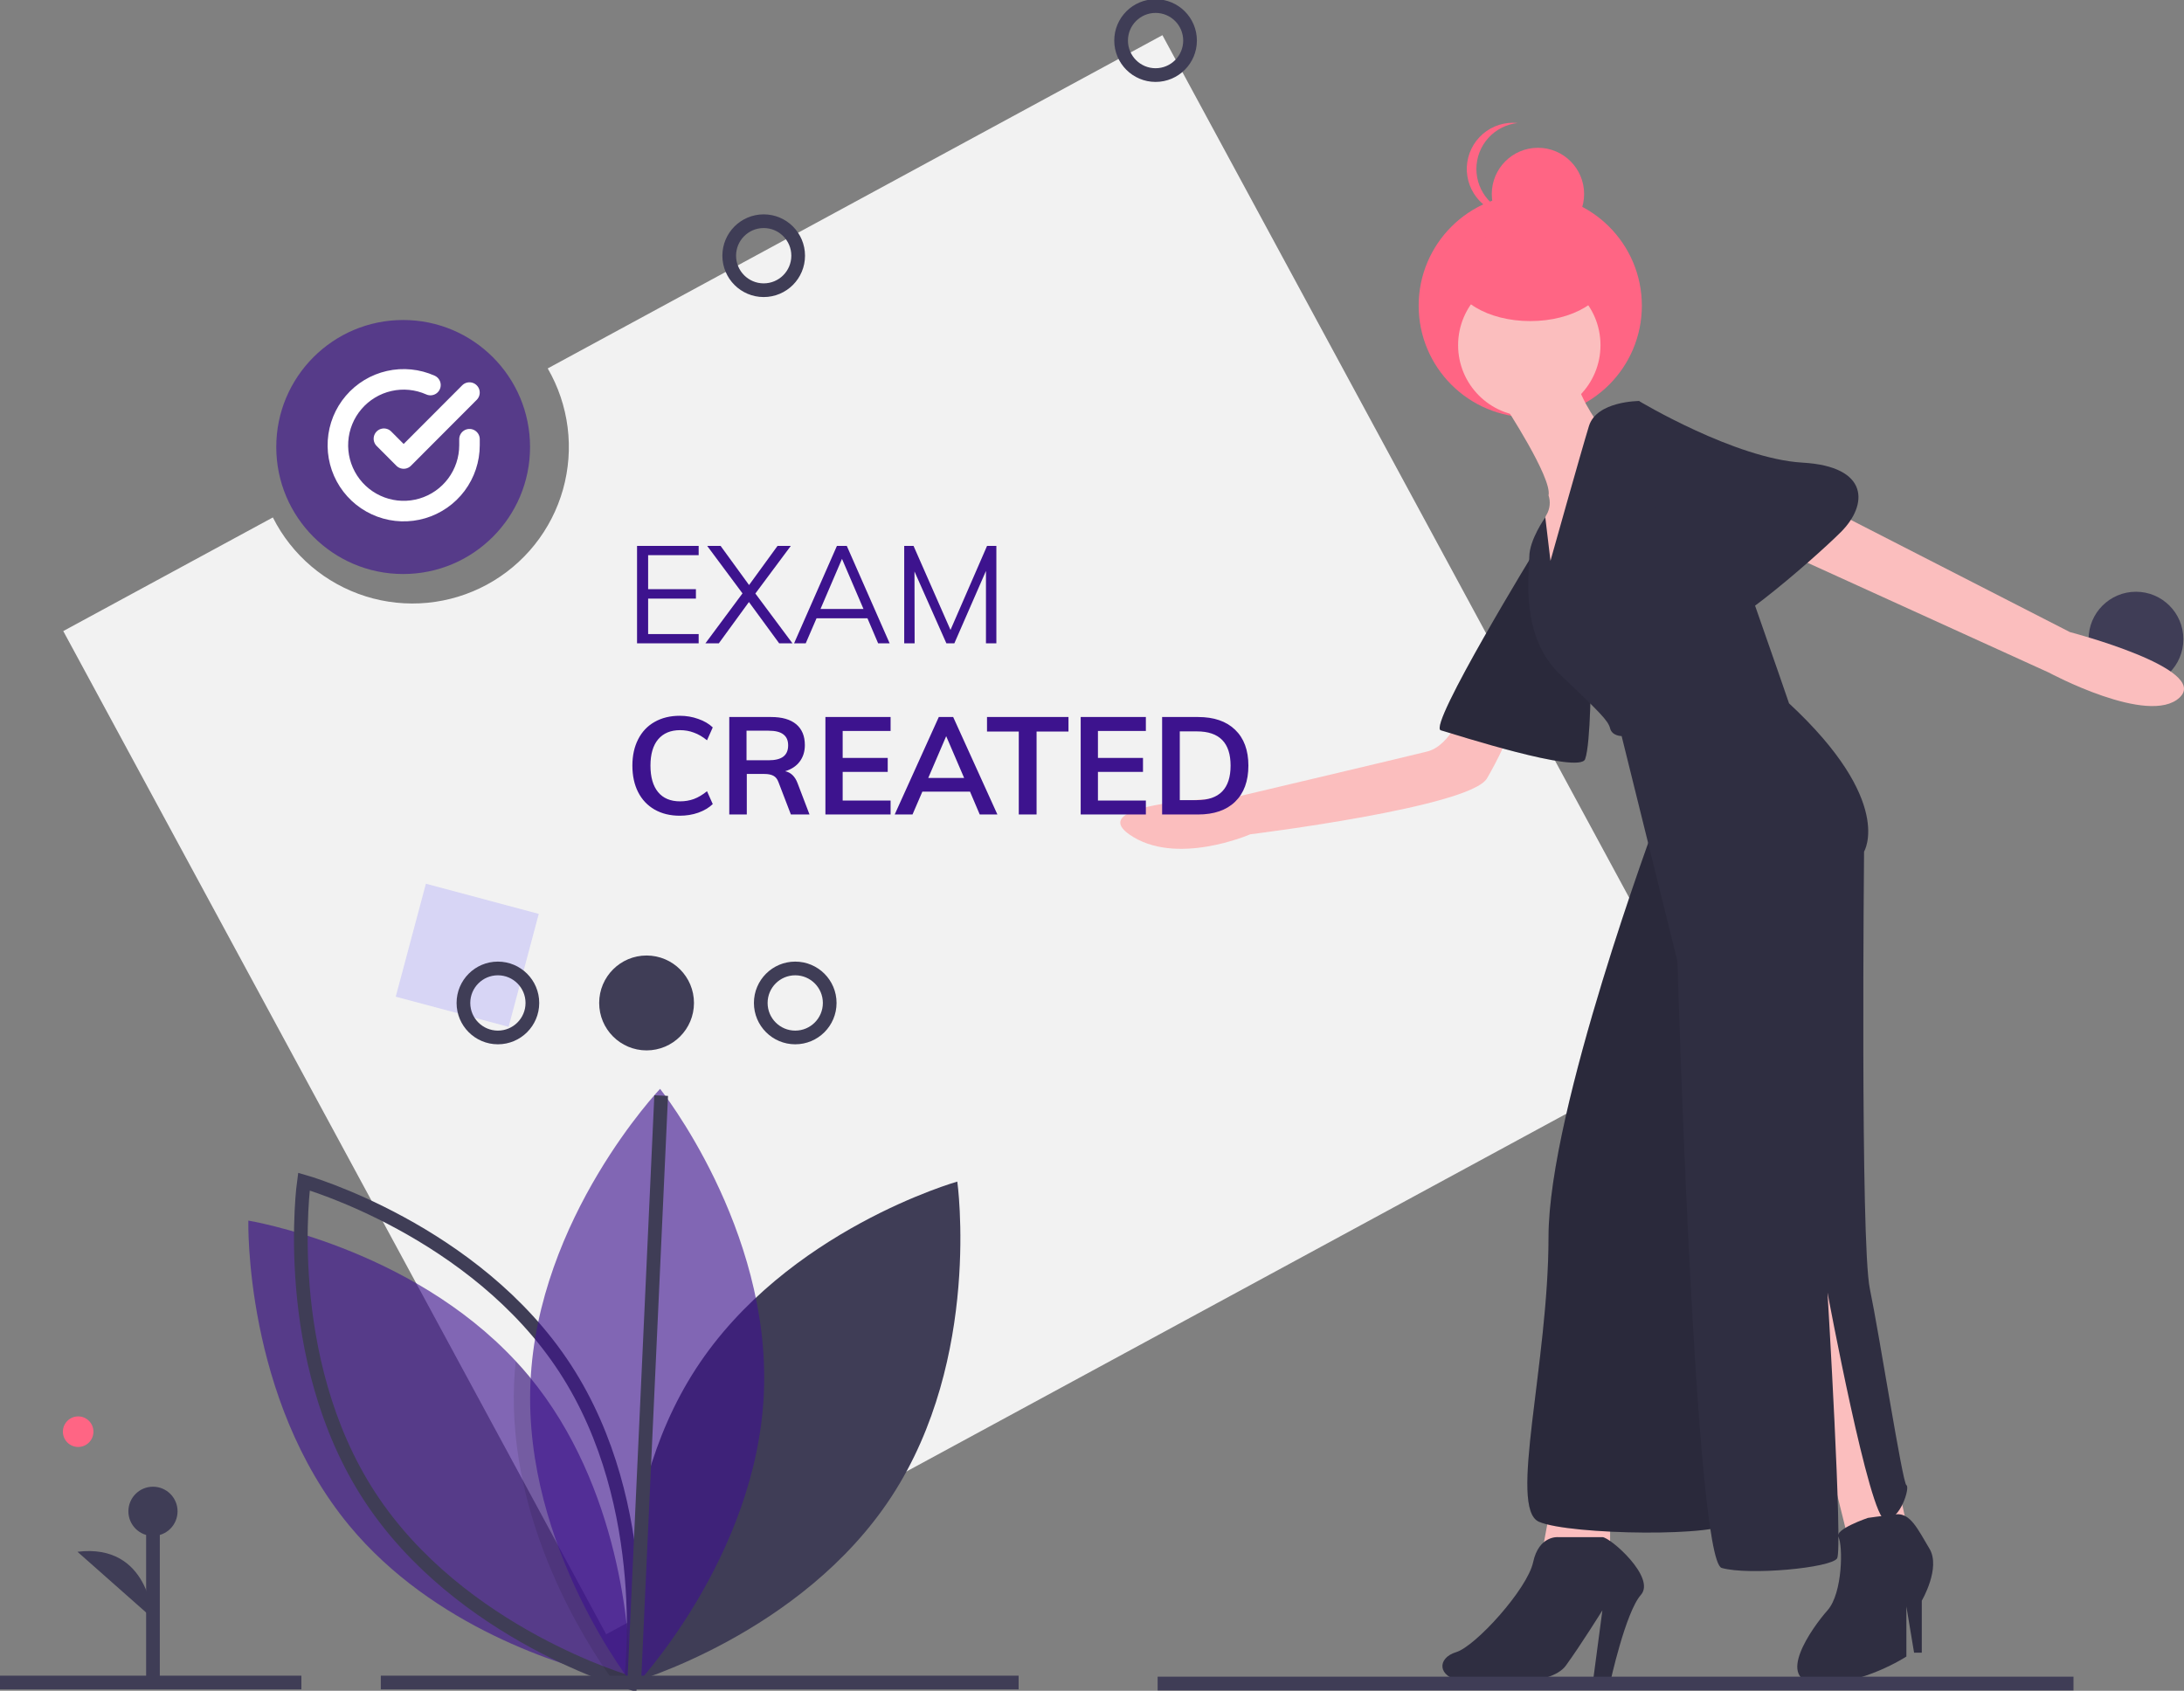 <svg width="319" height="247" viewBox="0 0 319 247" fill="none" xmlns="http://www.w3.org/2000/svg">
<rect x="0" y="0" width="319" height="247" fill="#808080" stroke="none"/>
<g clip-path="url(#clip0_338:648)">
<path d="M169.785 5.139L80.001 53.822C81.536 56.468 82.524 59.395 82.908 62.43C83.292 65.465 83.063 68.547 82.236 71.492C81.408 74.437 79.999 77.186 78.091 79.576C76.182 81.966 73.815 83.948 71.127 85.405C68.44 86.862 65.488 87.764 62.446 88.059C59.404 88.353 56.334 88.033 53.417 87.118C50.501 86.203 47.798 84.711 45.468 82.731C43.138 80.751 41.229 78.323 39.854 75.591L9.24 92.191L88.539 238.749L249.083 151.697L169.785 5.139Z" fill="#F2F2F2"/>
<path opacity="0.2" d="M78.692 133.508L62.209 129.1L57.805 145.601L74.289 150.009L78.692 133.508Z" fill="#6C63FF"/>
<path d="M101.674 199.912C88.498 220.137 92.104 245.868 92.104 245.868C92.104 245.868 117.078 238.8 130.255 218.571C143.431 198.343 139.825 172.615 139.825 172.615C139.825 172.615 114.851 179.684 101.674 199.912Z" fill="#3F3D56"/>
<path opacity="0.625" d="M92.037 245.634C92.037 245.634 91.717 245.583 91.127 245.463C90.656 245.367 90.007 245.231 89.215 245.043C82.138 243.372 63.321 237.725 51.024 222.879C35.627 204.288 36.275 178.316 36.275 178.316C36.275 178.316 59.819 182.146 75.331 198.84C76.003 199.557 76.657 200.301 77.293 201.071C90.69 217.246 91.939 239.01 92.037 244.391C92.047 245.197 92.037 245.634 92.037 245.634Z" fill="#3D138E"/>
<path d="M82.541 199.912C95.718 220.137 92.111 245.868 92.111 245.868C92.111 245.868 67.137 238.8 53.961 218.571C40.784 198.343 44.391 172.615 44.391 172.615C44.391 172.615 69.365 179.684 82.541 199.912Z" stroke="#3F3D56" stroke-width="2" stroke-miterlimit="10"/>
<path opacity="0.1" d="M92.034 244.39C91.686 244.81 91.379 245.169 91.127 245.462C90.567 246.101 90.25 246.438 90.25 246.438C90.25 246.438 89.864 245.953 89.216 245.045C85.656 240.077 74.207 222.416 75.091 202.016C75.139 200.946 75.217 199.889 75.327 198.842C75.999 199.559 76.653 200.303 77.288 201.073C90.686 217.246 91.935 239.01 92.034 244.39Z" fill="black"/>
<path opacity="0.625" d="M111.572 203.489C110.531 227.616 92.639 246.436 92.639 246.436C92.639 246.436 76.437 226.14 77.479 202.014C78.521 177.887 96.412 159.066 96.412 159.066C96.412 159.066 112.614 179.363 111.572 203.489Z" fill="#3D138E"/>
<path d="M11.417 211.383C12.649 211.383 13.648 210.384 13.648 209.151C13.648 207.918 12.649 206.918 11.417 206.918C10.186 206.918 9.187 207.918 9.187 209.151C9.187 210.384 10.186 211.383 11.417 211.383Z" fill="#FF6584"/>
<path d="M55.623 245.795H148.783" stroke="#3F3D56" stroke-width="2" stroke-miterlimit="10"/>
<path d="M0 245.795H44.021" stroke="#3F3D56" stroke-width="2" stroke-miterlimit="10"/>
<path d="M22.344 246.204V220.785" stroke="#3F3D56" stroke-width="2" stroke-miterlimit="10"/>
<path d="M22.343 224.378C24.326 224.378 25.934 222.769 25.934 220.784C25.934 218.799 24.326 217.189 22.343 217.189C20.36 217.189 18.753 218.799 18.753 220.784C18.753 222.769 20.36 224.378 22.343 224.378Z" fill="#3F3D56"/>
<path d="M22.343 236.452C22.343 236.452 21.83 225.407 11.314 226.694L22.343 236.452Z" fill="#3F3D56"/>
<path d="M94.44 153.449C98.263 153.449 101.363 150.346 101.363 146.518C101.363 142.691 98.263 139.588 94.44 139.588C90.616 139.588 87.517 142.691 87.517 146.518C87.517 150.346 90.616 153.449 94.44 153.449Z" fill="#3F3D56"/>
<path d="M72.725 151.559C75.505 151.559 77.76 149.302 77.76 146.519C77.76 143.735 75.505 141.479 72.725 141.479C69.944 141.479 67.69 143.735 67.69 146.519C67.69 149.302 69.944 151.559 72.725 151.559Z" stroke="#3F3D56" stroke-width="2" stroke-miterlimit="10"/>
<path d="M116.154 151.559C118.935 151.559 121.189 149.302 121.189 146.519C121.189 143.735 118.935 141.479 116.154 141.479C113.373 141.479 111.119 143.735 111.119 146.519C111.119 149.302 113.373 151.559 116.154 151.559Z" stroke="#3F3D56" stroke-width="2" stroke-miterlimit="10"/>
<path d="M92.639 245.754L96.573 160.051" stroke="#3F3D56" stroke-width="2" stroke-miterlimit="10"/>
<path d="M311.985 100.308C315.808 100.308 318.908 97.205 318.908 93.378C318.908 89.55 315.808 86.447 311.985 86.447C308.161 86.447 305.062 89.55 305.062 93.378C305.062 97.205 308.161 100.308 311.985 100.308Z" fill="#3F3D56"/>
<path d="M168.786 10.967C171.567 10.967 173.821 8.711 173.821 5.927C173.821 3.143 171.567 0.887 168.786 0.887C166.006 0.887 163.751 3.143 163.751 5.927C163.751 8.711 166.006 10.967 168.786 10.967Z" stroke="#3F3D56" stroke-width="2" stroke-miterlimit="10"/>
<path d="M111.547 42.395C114.328 42.395 116.582 40.138 116.582 37.355C116.582 34.571 114.328 32.315 111.547 32.315C108.766 32.315 106.512 34.571 106.512 37.355C106.512 40.138 108.766 42.395 111.547 42.395Z" stroke="#3F3D56" stroke-width="2" stroke-miterlimit="10"/>
<path d="M223.512 60.974C232.514 60.974 239.812 53.669 239.812 44.658C239.812 35.647 232.514 28.342 223.512 28.342C214.511 28.342 207.213 35.647 207.213 44.658C207.213 53.669 214.511 60.974 223.512 60.974Z" fill="#FF6584"/>
<path d="M261.028 188.831L269.739 223.996L278.451 222.589L269.739 182.361L261.028 188.831Z" fill="#FBBEBE"/>
<path d="M272.832 221.745C272.832 221.745 267.87 223.424 268.525 224.553C269.18 225.682 269.179 232.714 266.93 235.248C264.681 237.781 259.061 245.656 265.524 245.937C271.988 246.218 278.451 241.999 278.451 241.999V234.685L279.575 241.436H280.699V233.841C280.699 233.841 283.51 229.059 281.823 226.245C280.137 223.431 279.038 220.98 276.918 221.222C274.797 221.463 272.832 221.745 272.832 221.745Z" fill="#2F2E41"/>
<path d="M226.744 218.65L225.339 226.246H235.175V218.65H226.744Z" fill="#FBBEBE"/>
<path d="M227.587 224.557C227.587 224.557 224.777 224.276 223.933 228.214C223.09 232.153 215.503 240.512 212.693 241.356C209.883 242.2 209.883 245.013 213.536 245.576C217.188 246.138 226.462 246.42 228.71 243.325C230.958 240.23 234.049 235.248 234.049 235.248L232.644 245.857H235.173C235.173 245.857 237.421 235.529 239.669 232.995C241.917 230.46 235.173 224.555 234.048 224.555L227.587 224.557Z" fill="#2F2E41"/>
<path d="M213.818 103.592C213.818 103.592 211.85 108.937 208.479 109.781C205.107 110.624 180.096 116.532 180.096 116.532C180.096 116.532 158.176 117.094 164.921 121.877C171.666 126.66 182.625 121.877 182.625 121.877C182.625 121.877 214.66 117.939 217.19 113.717C218.855 110.845 220.265 107.833 221.405 104.715L213.818 103.592Z" fill="#FBBEBE"/>
<path d="M224.496 79.961C224.496 79.961 208.479 106.123 210.445 106.686C212.411 107.249 230.679 113.156 231.521 110.906C232.364 108.655 232.365 98.246 232.365 98.246L224.496 79.961Z" fill="#2F2E41"/>
<path opacity="0.1" d="M224.496 79.961C224.496 79.961 208.479 106.123 210.445 106.686C212.411 107.249 230.679 113.156 231.521 110.906C232.364 108.655 232.365 98.246 232.365 98.246L224.496 79.961Z" fill="black"/>
<path d="M266.087 73.773L302.337 92.34C302.337 92.34 322.852 97.686 318.356 101.905C313.86 106.125 299.247 98.248 299.247 98.248L259.062 79.962L266.087 73.773Z" fill="#FBBEBE"/>
<path d="M219.719 59.145C219.719 59.145 226.744 69.835 226.183 72.366C226.337 72.829 226.391 73.318 226.343 73.803C226.294 74.288 226.144 74.757 225.902 75.179C225.059 76.305 225.34 83.056 225.34 83.056L228.15 86.995L231.803 74.898L233.487 61.958C233.487 61.958 229.693 56.753 230.255 54.222C230.817 51.69 219.719 59.145 219.719 59.145Z" fill="#FBBEBE"/>
<path d="M241.919 119.908C241.919 119.908 226.182 162.105 226.182 180.671C226.182 199.237 220.28 220.336 224.776 222.305C229.272 224.275 252.035 224.556 252.6 222.305C253.165 220.055 249.79 128.628 248.104 124.971C246.418 121.315 241.919 119.908 241.919 119.908Z" fill="#2F2E41"/>
<path opacity="0.1" d="M241.919 119.908C241.919 119.908 226.182 162.105 226.182 180.671C226.182 199.237 220.28 220.336 224.776 222.305C229.272 224.275 252.035 224.556 252.6 222.305C253.165 220.055 249.79 128.628 248.104 124.971C246.418 121.315 241.919 119.908 241.919 119.908Z" fill="black"/>
<path d="M223.373 60.833C229.115 60.833 233.77 56.173 233.77 50.424C233.77 44.676 229.115 40.016 223.373 40.016C217.63 40.016 212.975 44.676 212.975 50.424C212.975 56.173 217.63 60.833 223.373 60.833Z" fill="#FBBEBE"/>
<path d="M226.464 81.931L225.711 75.582C225.711 75.582 223.373 78.837 223.373 81.368C223.373 83.9 221.967 92.9 227.869 98.528C233.77 104.157 234.894 105.28 235.176 106.405C235.458 107.531 236.859 107.531 236.859 107.531L245.012 140.44C245.012 140.44 247.541 227.929 251.475 229.057C255.409 230.184 267.493 229.057 268.336 227.65C269.179 226.243 266.931 188.829 266.931 188.829C266.931 188.829 273.113 222.024 275.361 222.024C277.609 222.024 279.014 217.242 278.452 216.961C277.889 216.68 274.517 195.019 273.112 188.267C271.707 181.514 272.269 124.409 272.269 124.409C272.269 124.409 276.765 117.094 261.31 102.748C261.31 102.748 251.474 74.054 250.912 74.054C250.351 74.054 239.393 58.582 239.393 58.582C239.393 58.582 233.21 58.582 232.086 62.239C230.961 65.897 226.464 81.931 226.464 81.931Z" fill="#2F2E41"/>
<path d="M236.019 60.833L239.391 58.582C239.391 58.582 253.442 67.021 263.277 67.584C273.112 68.146 272.832 73.773 268.898 77.711C264.963 81.65 249.508 95.152 248.946 91.777C248.384 88.402 236.019 60.833 236.019 60.833Z" fill="#2F2E41"/>
<path d="M223.513 46.907C229.721 46.907 234.753 43.884 234.753 40.156C234.753 36.427 229.721 33.404 223.513 33.404C217.305 33.404 212.272 36.427 212.272 40.156C212.272 43.884 217.305 46.907 223.513 46.907Z" fill="#FF6584"/>
<path d="M224.636 35.093C228.361 35.093 231.38 32.07 231.38 28.341C231.38 24.613 228.361 21.59 224.636 21.59C220.912 21.59 217.892 24.613 217.892 28.341C217.892 32.07 220.912 35.093 224.636 35.093Z" fill="#FF6584"/>
<path d="M215.645 24.683C215.645 23.014 216.262 21.405 217.378 20.165C218.494 18.925 220.028 18.142 221.686 17.968C221.453 17.944 221.219 17.932 220.985 17.932C220.069 17.932 219.164 18.119 218.323 18.48C217.483 18.842 216.724 19.371 216.094 20.036C215.465 20.7 214.976 21.486 214.659 22.345C214.343 23.205 214.204 24.119 214.251 25.034C214.299 25.949 214.532 26.845 214.936 27.666C215.341 28.488 215.908 29.219 216.603 29.814C217.299 30.409 218.108 30.857 218.982 31.129C219.855 31.401 220.775 31.493 221.685 31.398C220.028 31.224 218.493 30.441 217.378 29.201C216.262 27.961 215.645 26.352 215.645 24.683Z" fill="#FF6584"/>
<path opacity="0.625" d="M58.886 83.857C69.123 83.857 77.421 75.55 77.421 65.302C77.421 55.055 69.123 46.748 58.886 46.748C48.65 46.748 40.352 55.055 40.352 65.302C40.352 75.55 48.65 83.857 58.886 83.857Z" fill="#3D138E"/>
<path d="M169.088 245.945H302.857" stroke="#3F3D56" stroke-width="2" stroke-miterlimit="10"/>
<path d="M68.575 64.162V65.049C68.574 67.124 67.902 69.143 66.661 70.805C65.42 72.467 63.675 73.682 61.688 74.27C59.7 74.859 57.576 74.788 55.632 74.069C53.687 73.35 52.027 72.021 50.899 70.281C49.771 68.54 49.235 66.481 49.371 64.411C49.507 62.34 50.308 60.37 51.654 58.792C53.001 57.215 54.82 56.115 56.842 55.657C58.863 55.199 60.979 55.408 62.872 56.252" stroke="white" stroke-width="3" stroke-linecap="round" stroke-linejoin="round"/>
<path d="M68.57 57.35L58.96 66.982L56.076 64.091" stroke="white" stroke-width="3" stroke-linecap="round" stroke-linejoin="round"/>
<path d="M93.048 79.746H102.048V81.106H94.668V86.066H101.648V87.446H94.668V92.626H102.048V93.986H93.048V79.746ZM115.75 93.986H113.81L109.39 87.946L104.99 93.986H103.03L108.45 86.686L103.29 79.746H105.25L109.41 85.466L113.57 79.746H115.51L110.33 86.706L115.75 93.986ZM126.704 90.326H119.264L117.684 93.986H115.984L122.244 79.746H123.684L129.944 93.986H128.264L126.704 90.326ZM126.124 88.966L122.984 81.646L119.844 88.966H126.124ZM145.532 79.746V93.986H144.012V83.406L139.392 93.986H138.232L133.572 83.486L133.592 93.986H132.072V79.746H133.432L138.832 92.026L144.172 79.746H145.532ZM99.288 119.166C97.888 119.166 96.661 118.866 95.608 118.266C94.568 117.666 93.768 116.82 93.208 115.726C92.648 114.62 92.368 113.326 92.368 111.846C92.368 110.38 92.648 109.1 93.208 108.006C93.768 106.9 94.568 106.053 95.608 105.466C96.661 104.866 97.888 104.566 99.288 104.566C100.248 104.566 101.148 104.72 101.988 105.026C102.841 105.32 103.548 105.733 104.108 106.266L103.268 108.146C102.628 107.626 101.988 107.253 101.348 107.026C100.721 106.786 100.048 106.666 99.328 106.666C97.955 106.666 96.888 107.113 96.128 108.006C95.381 108.9 95.008 110.18 95.008 111.846C95.008 113.526 95.381 114.82 96.128 115.726C96.875 116.62 97.941 117.066 99.328 117.066C100.048 117.066 100.721 116.953 101.348 116.726C101.988 116.486 102.628 116.106 103.268 115.586L104.108 117.466C103.548 118 102.841 118.42 101.988 118.726C101.148 119.02 100.248 119.166 99.288 119.166ZM118.239 118.986H115.519L113.699 114.246C113.539 113.806 113.293 113.5 112.959 113.326C112.626 113.153 112.193 113.066 111.659 113.066H109.079V118.986H106.519V104.746H112.619C114.233 104.746 115.459 105.1 116.299 105.806C117.139 106.513 117.559 107.526 117.559 108.846C117.559 109.793 117.306 110.6 116.799 111.266C116.306 111.92 115.599 112.386 114.679 112.666C115.519 112.84 116.126 113.426 116.499 114.426L118.239 118.986ZM112.259 111.066C113.233 111.066 113.953 110.886 114.419 110.526C114.886 110.166 115.119 109.62 115.119 108.886C115.119 108.166 114.886 107.633 114.419 107.286C113.966 106.926 113.246 106.746 112.259 106.746H109.039V111.066H112.259ZM120.562 104.746H130.082V106.786H123.082V110.726H129.662V112.766H123.082V116.946H130.082V118.986H120.562V104.746ZM141.683 115.646H134.723L133.283 118.986H130.683L137.123 104.746H139.223L145.683 118.986H143.103L141.683 115.646ZM140.823 113.646L138.203 107.546L135.583 113.646H140.823ZM148.805 106.866H144.165V104.746H156.065V106.866H151.405V118.986H148.805V106.866ZM157.848 104.746H167.368V106.786H160.368V110.726H166.948V112.766H160.368V116.946H167.368V118.986H157.848V104.746ZM169.742 104.746H174.982C177.315 104.746 179.122 105.366 180.402 106.606C181.695 107.846 182.342 109.593 182.342 111.846C182.342 114.113 181.695 115.873 180.402 117.126C179.122 118.366 177.315 118.986 174.982 118.986H169.742V104.746ZM174.822 116.886C178.102 116.886 179.742 115.206 179.742 111.846C179.742 108.513 178.102 106.846 174.822 106.846H172.322V116.886H174.822Z" fill="#3D138E"/>
</g>
<defs>
<clipPath id="clip0_338:648">
<rect width="319" height="247" fill="white"/>
</clipPath>
</defs>
</svg>
